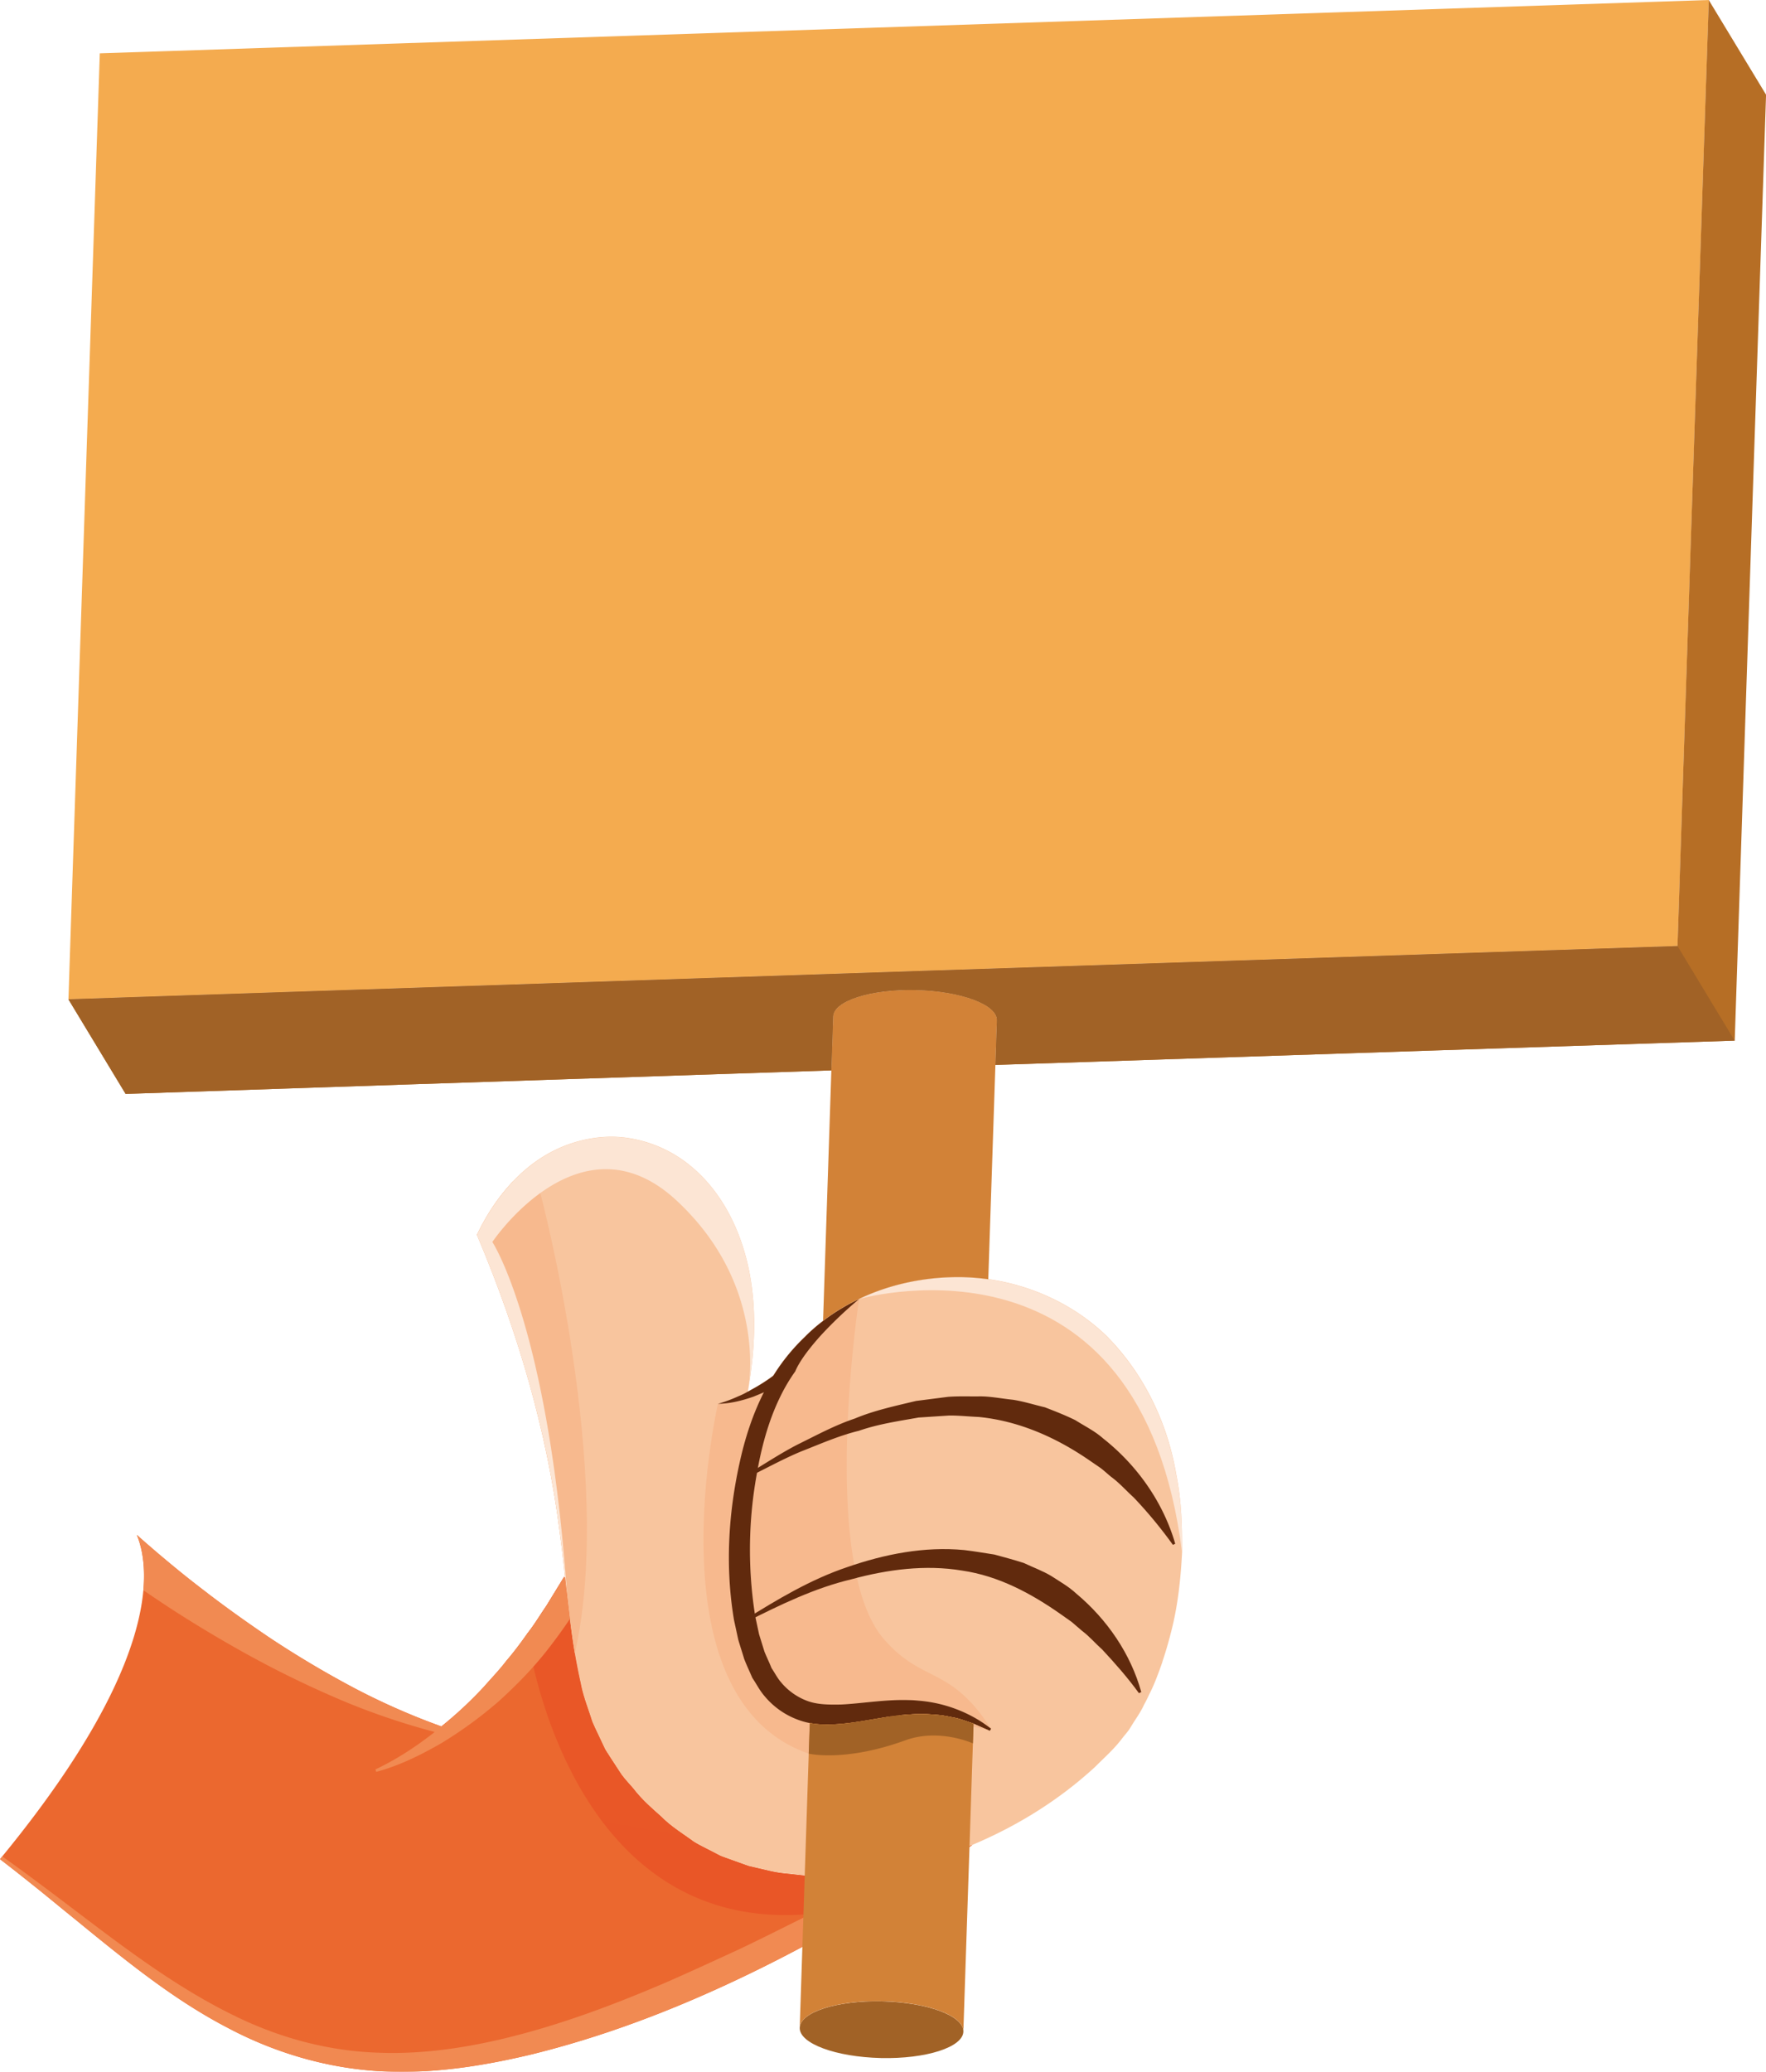 <svg id="Camada_1" data-name="Camada 1" xmlns="http://www.w3.org/2000/svg" xmlns:xlink="http://www.w3.org/1999/xlink" viewBox="0 0 1667.56 1955.56"><defs><style>.cls-1{fill:url(#Gradiente_sem_nome_8);}.cls-2{fill:#fff;}.cls-3{mask:url(#mask);}.cls-4{fill:#eb682f;}.cls-5{fill:#f8c59e;}.cls-6{fill:url(#Gradiente_sem_nome_62);}.cls-7{fill:#f7b98e;}.cls-8{fill:#612a0d;}.cls-9{fill:#1d1d1b;}.cls-10{fill:#fce5d4;}.cls-11{fill:url(#Gradiente_sem_nome_66);}.cls-12{fill:url(#Gradiente_sem_nome_66-2);}.cls-13{fill:url(#Gradiente_sem_nome_66-3);}.cls-14{fill:none;stroke:#1d1d1b;stroke-miterlimit:10;}.cls-15{fill:#a16226;}.cls-16{fill:#f4ab4f;}.cls-17{fill:#b66e25;}.cls-18{fill:#d28237;}</style><linearGradient id="Gradiente_sem_nome_8" x1="4742.04" y1="1407.58" x2="5414.02" y2="1407.58" gradientTransform="translate(-2176.25 153.89) scale(0.5 1.09)" gradientUnits="userSpaceOnUse"><stop offset="0.26"/><stop offset="0.34" stop-color="#050505"/><stop offset="0.42" stop-color="#121212"/><stop offset="0.51" stop-color="#282828"/><stop offset="0.61" stop-color="#474747"/><stop offset="0.7" stop-color="#6f6f6f"/><stop offset="0.8" stop-color="#a0a0a0"/><stop offset="0.9" stop-color="#d8d8d8"/><stop offset="0.96" stop-color="#fff"/></linearGradient><mask id="mask" x="-114.83" y="1022.45" width="1342.32" height="1063.63" maskUnits="userSpaceOnUse"><g transform="translate(-191.44 -22.22)"><rect class="cls-1" x="185.53" y="1364.17" width="334.68" height="637.58" transform="translate(668.38 -7.4) rotate(22.41)"/><polygon class="cls-2" points="574.72 1044.67 625.27 1450.48 382.16 2039.88 1396.62 2108.3 1418.93 1119.05 574.72 1044.67"/></g></mask><linearGradient id="Gradiente_sem_nome_62" x1="660.06" y1="3035.99" x2="1589.1" y2="-2288.85" gradientUnits="userSpaceOnUse"><stop offset="0" stop-color="#e85124"/><stop offset="1" stop-color="#eb682f"/></linearGradient><linearGradient id="Gradiente_sem_nome_66" x1="-599.46" y1="3889.33" x2="566.46" y2="1912.88" gradientUnits="userSpaceOnUse"><stop offset="0" stop-color="#eb682f"/><stop offset="1" stop-color="#f18a52"/></linearGradient><linearGradient id="Gradiente_sem_nome_66-2" x1="-674.24" y1="3845.36" x2="491.74" y2="1868.81" xlink:href="#Gradiente_sem_nome_66"/><linearGradient id="Gradiente_sem_nome_66-3" x1="-761.53" y1="3646.75" x2="345.5" y2="1770.14" xlink:href="#Gradiente_sem_nome_66"/></defs><g class="cls-3"><path class="cls-4" d="M1099.8,1767.61a378.76,378.76,0,0,1-59.81,17.71,337.88,337.88,0,0,1-86.1,7.31c-6.25-.49-12.44-1.31-18.68-1.94a120.08,120.08,0,0,1-18.54-3l-18.34-4.26L880.52,1777c-2.95-1.11-6-2.08-8.91-3.34l-8.42-4.35c-5.66-2.95-11.37-5.62-16.74-9-10.17-7.45-21.25-14.13-29.91-22.94-9.3-8.32-18.83-16.5-26.52-26.47-4-4.79-8.43-9.29-12.1-14.42l-10.36-15.88c-1.6-2.71-3.53-5.27-5-8.08l-4.06-8.52c-2.66-5.75-5.47-11.37-7.94-17.22-3.63-11.86-8.52-23.67-10.74-35.77-.53-2.37-1.07-4.69-1.55-7.07-.19-.82-.39-1.69-.53-2.51-.92-4.41-1.75-8.86-2.57-13.26-.34-1.84-.63-3.63-.92-5.47-.14-.73-.24-1.45-.38-2.13-1.7-10.16-3-20.38-4.31-30.39-.15-.88-.29-2-.44-3.2-.24-2-.53-4.5-.82-7.21-.1-.87-.19-1.74-.34-2.66,0-.24-.05-.49-.05-.68-.09-.92-.24-1.89-.34-2.85-.19-1.75-.38-3.49-.58-5.18,0-.73-.14-1.5-.24-2.23-.73-6.15-1.35-11.76-1.69-15l-1-.58-16.75,27.34c-6.09,8.81-11.47,18-18.19,26.38-6.2,8.8-12.59,17.32-19.51,25.4-6.48,8.52-13.94,16.22-21,24.3a372.74,372.74,0,0,1-40.41,37.7A648.91,648.91,0,0,1,526.79,1616a939.29,939.29,0,0,1-81.36-48.35c-4.55-3.1-9.15-6.2-13.65-9.34q-22.35-15.46-44-31.94l-.1-.15q-9.36-7.11-18.58-14.37c-2.81-2.23-5.57-4.45-8.37-6.73-4.51-3.68-9-7.36-13.46-11.13-4.84-4-9.63-8.08-14.37-12.25-2.42-2-4.79-4.06-7.12-6.19-1.74-1.45-3.43-3-5.13-4.5,4.26,10.31,8.38,27.25,6.15,52.22-4.36,49.07-33.2,129.22-133.24,251.18l-2.08,2.52s-.05,0-.05.09c.63.49,1.21,1,1.84,1.45,11.91,9.1,23.62,18.44,35.33,27.83q5.8,4.65,11.62,9.44c3.87,3.15,7.74,6.34,11.61,9.49s7.84,6.38,11.76,9.53c7.75,6.34,15.44,12.63,23.23,18.92,37.61,30.3,76.33,60.06,119.93,82.66,43.22,22.94,91.66,37.51,141.13,40.66s98.68-4.5,146.15-15.88c95.25-23.57,185.12-63.11,270.25-109.52q10.53-5.8,21.06-11.76c4.16-2.32,8.37-4.69,12.53-7.11,5.86-3.39,11.66-6.78,17.47-10.21,1.21-.68,2.42-1.41,3.63-2.13,4.07-2.42,8.08-4.84,12.1-7.26h.24q13.65-8.2,27.1-16.56c10.26-6.43,20.52-12.92,30.64-19.55,7-4.4,13.79-9,20.62-13.45C1106.39,1764.94,1103.09,1766.3,1099.8,1767.61Z" transform="translate(-191.44 -22.22)"/><path class="cls-5" d="M1307.62,1487.77c-1.31,24.64-3.87,49.32-10,73.37-2.42,9.78-5.23,19.56-8.42,29-.1.39-.24.87-.34,1.26-1.26,3.63-2.56,7.31-3.92,10.84-.14.49-.39.87-.48,1.36a.3.3,0,0,0-.15.24c-.24.48-.34,1.11-.58,1.6-1.35,3.53-2.81,7-4.4,10.5-.87,1.93-1.84,3.87-2.81,5.71a95.84,95.84,0,0,1-4.65,9.29c-2.56,5.76-6.09,11-9.53,16.26l-5,8c-2,2.56-4,5-6,7.45-7.79,10.5-17.08,18.44-25.89,27.34-33.83,31.17-73.37,55.71-115.76,73.52-.92.39-1.84.77-2.76,1.11-2.37,1-4.75,2-7.12,2.91a378.76,378.76,0,0,1-59.81,17.71,337.88,337.88,0,0,1-86.1,7.31c-.87-.05-1.7-.15-2.57-.25-5.37-.48-10.74-1.16-16.11-1.69a120.08,120.08,0,0,1-18.54-3l-18.34-4.26L880.52,1777c-2.95-1.11-6-2.08-8.91-3.34l-8.42-4.35c-5.66-2.95-11.37-5.62-16.74-9-10.17-7.45-21.25-14.13-29.91-22.94-9.3-8.32-18.83-16.5-26.52-26.47-4-4.79-8.43-9.29-12.1-14.42l-10.36-15.88c-1.6-2.71-3.53-5.27-5-8.08l-4.06-8.52c-2.66-5.75-5.47-11.37-7.94-17.22-3.63-11.86-8.52-23.67-10.74-35.77-2.18-9.44-4-18.83-5.62-28.22-1.83-10.88-3.29-21.87-4.64-32.61-1.07-8-3.63-31-4.5-39-1.6-15-3.29-29.91-5.38-44.77-12.19-95.15-39.54-187.59-76.9-276.35l-1-2.47,1-1.93c8.42-17.23,19.26-33.83,32.72-48,.48-.53.82-.87,1.31-1.36,13.93-14.52,30.68-26.28,49.94-33.44,19.07-7,39.93-9.68,60-6.15a121,121,0,0,1,55.08,24.59c31.89,25.36,50,63.83,57.4,102.55,7,37.12,4.89,75.07-1.6,111.7a13,13,0,0,0,2.42-1.3,175.28,175.28,0,0,0,21.54-13.56c10.6-17.37,24.39-32.62,39.63-45.92,2.42-2.09,4.94-4.07,7.46-6a184.87,184.87,0,0,1,34-20.61s.1,0,.24-.15c30.16-14.37,63.84-21,97.09-20.47a219.67,219.67,0,0,1,24.68,2c41.14,5.85,80.73,24,111,53,35.52,35.42,58.22,82.42,66.4,131.15C1307.14,1438.31,1307.76,1463.09,1307.62,1487.77Z" transform="translate(-191.44 -22.22)"/><path class="cls-6" d="M1109.7,1763.59c-6.84,4.52-13.68,9-20.64,13.43-19,12.45-38.21,24.42-57.75,36.14h-.25c-298.4,95.22-341.89-248.73-341.89-248.73,6.71-8.3,12.09-17.58,18.19-26.37l16.73-27.35,1,.61c.85,7.93,3.42,30.89,4.52,39a590.13,590.13,0,0,0,10.25,60.81c2.2,12.09,7.08,23.93,10.75,35.77,2.44,5.87,5.25,11.48,7.94,17.22l4,8.55c1.47,2.81,3.42,5.37,5,8.06l10.38,15.87c3.66,5.13,8.06,9.65,12.09,14.41,7.69,10,17.22,18.19,26.5,26.5,8.66,8.79,19.78,15.5,29.91,23,5.37,3.3,11.11,6,16.73,8.92l8.42,4.39c2.94,1.22,6,2.2,8.92,3.3l17.83,6.35,18.31,4.27a119.75,119.75,0,0,0,18.56,3.06c6.23.61,12.46,1.46,18.68,2a338.76,338.76,0,0,0,86.09-7.33,377.91,377.91,0,0,0,59.83-17.7Z" transform="translate(-191.44 -22.22)"/><path class="cls-7" d="M734.22,1582.87c-1.83-10.87-3.29-21.85-4.63-32.6-1.1-8.06-3.67-31-4.52-39-1.59-15-3.3-29.92-5.38-44.81-12.21-95.12-39.56-187.56-76.92-276.33l-1-2.44,1-2c8.42-17.21,19.29-33.82,32.72-48l26.13,10.5S772.66,1414.18,734.22,1582.87Z" transform="translate(-191.44 -22.22)"/><path class="cls-7" d="M1126.79,1653.45c.48.75-.48,1.59-.73,2.44l-1.1-3.78c-18.68-14.17-42.37-23-66.55-24.79-2.68-.25-5.37-.49-8.05-.49-22.35-.85-44.45,3.17-64.84,4.15-11.48.25-22.59.12-32.11-3.54a58.84,58.84,0,0,1-24.55-17.58c-3.42-3.91-5.86-8.92-8.91-13.31-2.08-5.25-4.52-10.26-6.6-15.39l-5.13-16.48-3.41-15.88-.25-1.09-.36-2.57a397.92,397.92,0,0,1,2.07-132.85c.12-1.47.49-3,.73-4.52,0-.12.13-.36.13-.49,4.39-23.2,10.86-46,21.12-66.91a162.78,162.78,0,0,1,14.16-23.93.39.39,0,0,1,.13-.25c.61-1.58,3.9-9.28,14.41-22.34,8.91-11.24,23.2-26.62,45.66-45.55,0,0-38,249.57,23.2,320.72C1062.24,1611.41,1088.76,1594.08,1126.79,1653.45Z" transform="translate(-191.44 -22.22)"/><path class="cls-7" d="M1027.89,1658.21c-1.71,8.79-3.05,17.71-2.08,26.74-238.67,18.56-156.41-337.74-156.41-337.74,11.35-.12,22.59-2.93,33.45-6.72,3.3-1.34,6.6-2.68,9.89-4.15-10.86,21.49-18.07,44.2-23.07,67.28-10.63,48.23-13.44,98.3-5.13,147.75l4,18.44c1.71,6.1,3.78,12.21,5.61,18.31,2.32,6,5.13,11.85,7.7,17.83,3.78,5.62,6.71,11.6,11.23,16.85a74.81,74.81,0,0,0,33.95,23.44c13.43,4.52,27.1,4.16,39.68,3.06,16-1.59,30.89-4.77,45.67-7A144.38,144.38,0,0,0,1027.89,1658.21Z" transform="translate(-191.44 -22.22)"/><path class="cls-8" d="M933.5,1324.37a113.77,113.77,0,0,1-20.76,12c-3.29,1.47-6.59,2.81-9.89,4.15-10.86,3.79-22.1,6.6-33.45,6.72a134.74,134.74,0,0,0,19.17-7.08,68.3,68.3,0,0,0,9-4.4,15.43,15.43,0,0,0,2.44-1.34,166.69,166.69,0,0,0,21.49-13.56c2-1.58,3.79-2.93,5.62-4.39Z" transform="translate(-191.44 -22.22)"/><path class="cls-8" d="M1042.67,1635.38c-.74,1.95-1.47,4-2.2,6-5.25,14.29-10.63,28.45-14.66,43.59-1-9,.37-18,2.08-26.74a144.38,144.38,0,0,1,4.52-15.87,91.26,91.26,0,0,1,3.91-9.53Z" transform="translate(-191.44 -22.22)"/><path class="cls-8" d="M1127.29,1653.82l-1.21,2.09-15.34-6.73-1.16-.49c-5.76-1.69-11.13-4-16.84-5.13s-11.47-2.46-17.33-2.71a140.18,140.18,0,0,0-17.37-.72c-4.5.14-9.15.39-13.65.87-1.36,0-2.57.24-3.92.34-2.71.29-5.37.63-8.08,1-14.76,2.18-29.67,5.38-45.64,6.93-9.78.87-20.23,1.3-30.68-.68a69.22,69.22,0,0,1-9-2.37,74.62,74.62,0,0,1-34-23.43c-4.5-5.27-7.41-11.23-11.23-16.84-2.56-6-5.37-11.86-7.69-17.86-1.8-6.1-3.88-12.19-5.62-18.29l-4-18.44c-8.32-49.46-5.46-99.51,5.13-147.76,5-23.08,12.2-45.78,23.09-67.27a30.09,30.09,0,0,1,1.45-3,130.19,130.19,0,0,1,7.36-12.44,184.27,184.27,0,0,1,30-36.87c3.05-3.2,6.34-6.15,9.63-9,2.42-2.09,4.94-4.07,7.46-6v0c1.6-1.21,3.19-2.42,4.84-3.58,1.06-.77,2.18-1.55,3.24-2.27,3.49-2.37,7-4.6,10.6-6.68,1.21-.73,2.47-1.45,3.73-2.18,3.77-2.08,7.64-4.06,11.56-5.9a383.32,383.32,0,0,0-34.36,32.42c-4.5,4.84-8.23,9.25-11.32,13.12-10.51,13.07-13.8,20.76-14.43,22.36a.38.38,0,0,0-.09.24,163.41,163.41,0,0,0-14.18,23.91c-10.26,20.91-16.7,43.7-21.1,66.93,0,.1-.15.34-.15.48-.24,1.46-.58,3-.73,4.51a398.19,398.19,0,0,0-2.08,132.85c.15.87.25,1.74.39,2.56l.24,1.11,3.39,15.88,5.13,16.5c2.08,5.13,4.55,10.12,6.63,15.39,3,4.36,5.47,9.39,8.91,13.31a58.91,58.91,0,0,0,24.53,17.57c1.12.43,2.18.77,3.34,1.11,8.76,2.57,18.59,2.61,28.8,2.42,20.37-1,42.49-5,64.8-4.16,2.71,0,5.37.24,8.08.48a129.47,129.47,0,0,1,52.52,15.68,118.18,118.18,0,0,1,14,9.1c.58.39,1.21.87,1.84,1.36C1126.91,1653.58,1127.15,1653.68,1127.29,1653.82Z" transform="translate(-191.44 -22.22)"/><path class="cls-8" d="M894.41,1551.25c30.78-19.17,62.34-38.26,97.46-50,34.71-12,72.23-19.62,110.24-15.94,9.4,1.1,18.8,2.78,28.27,4.21,9.2,2.47,18.5,5,27.67,7.92,8.66,4.12,17.85,7.39,26.09,12.35,8.06,5.25,16.5,10,23.56,16.56,29.37,24.57,51.5,57.16,61.39,93l-2.21,1c-10.78-14.85-22.62-28.23-34.56-41.06-6.59-5.88-12.19-12.55-19.19-17.78l-9.82-8.43-10.52-7.44c-27.8-19.47-58.46-36-93-41-34.29-5.73-70.1-1.11-104.31,8.21-34.82,8.26-67.48,24.15-99.79,40.46Z" transform="translate(-191.44 -22.22)"/><path class="cls-8" d="M893.31,1416.06c17-10,33.38-21.12,51-30.25,17.78-8.71,35.28-18.3,54.28-24.65,18.48-7.72,38.2-11.89,57.8-16.61l30.16-3.87c10.12-.79,20.37-.29,30.61-.46,10.24.06,20.41,2.16,30.68,3.2,10.21,1.54,20.13,4.76,30.29,7.14,9.66,3.75,19.44,7.56,28.78,12.17,8.77,5.59,18.29,10.19,26.08,17.14,32.66,25.71,57,60.88,68.17,99.49l-2.21,1a422.77,422.77,0,0,0-37.08-44.8c-7.12-6.4-13.3-13.55-20.93-19.15-3.69-2.91-7-6.19-10.81-8.94l-11.52-7.9c-30.53-20.73-65.14-36.15-102.9-39.9-9.42-.38-18.86-1.49-28.35-1.35l-28.56,1.88c-18.84,3.37-38,6.12-56.36,12.51-18.91,4.6-36.74,12.55-54.95,19.67-18,7.54-35.15,17.19-52.87,25.73Z" transform="translate(-191.44 -22.22)"/><path class="cls-9" d="M1003.34,1247.94a1.08,1.08,0,0,0-.73.36l.25-.24Z" transform="translate(-191.44 -22.22)"/><path class="cls-7" d="M1126.06,1655.89c-68.26-22-100.25,29.06-100.25,29.06,4-15.14,9.41-29.3,14.66-43.59,1.34-.12,2.56-.37,3.9-.37,4.52-.48,9.16-.73,13.68-.85a137.8,137.8,0,0,1,17.34.73c5.86.25,11.48,1.59,17.34,2.69s11.11,3.42,16.85,5.13Z" transform="translate(-191.44 -22.22)"/><path class="cls-10" d="M897.6,1335.78s21-98.3-67.26-180.36c-91.11-84.71-174,39.08-174,39.08s52.75,79.61,70.46,331.76c-.61-4.76-1.1-9.52-1.59-14.28a2.19,2.19,0,0,1-.12-.61c-1.59-15-3.3-29.92-5.38-44.82a947.25,947.25,0,0,0-27.47-134.68c-13.19-48.11-30-95.36-49.45-141.64l-1-2.44,1-2c8.67-17.7,20-34.92,34.06-49.33s30.65-26.25,49.95-33.46a123.43,123.43,0,0,1,39.93-7.69,100.19,100.19,0,0,1,20,1.59,121,121,0,0,1,55.07,24.54c31.87,25.4,50.06,63.86,57.39,102.57C906.15,1261.17,904.07,1299.15,897.6,1335.78Z" transform="translate(-191.44 -22.22)"/><path class="cls-10" d="M1307.63,1487.75c-38.54-311-294.76-242-304.77-239.57,30.16-14.41,63.86-21,97.07-20.51,49.7,1.1,99.39,20.14,135.66,55.07,35.53,35.41,58.24,82.42,66.42,131.14C1307.14,1438.3,1307.76,1463.09,1307.63,1487.75Z" transform="translate(-191.44 -22.22)"/><path class="cls-11" d="M1109.68,1763.59c-6.83,4.5-13.65,9.05-20.62,13.45-10.12,6.63-20.38,13.12-30.64,19.55q-13.43,8.36-27.1,16.56c-4.11,2.47-8.23,4.79-12.34,7.26-1.21.72-2.42,1.45-3.63,2.13-5.81,3.43-11.61,6.82-17.47,10.21-4.16,2.42-8.37,4.79-12.53,7.11q-10.53,6-21.06,11.76c-85.13,46.41-175,86-270.25,109.52-47.47,11.38-96.69,19.17-146.15,15.88S450,1959.3,406.76,1936.36c-43.6-22.6-82.32-52.36-119.93-82.66-7.79-6.29-15.48-12.58-23.23-18.92-3.92-3.15-7.84-6.39-11.76-9.53s-7.74-6.39-11.61-9.49-7.75-6.34-11.62-9.44q-18.44-14.88-37.12-29.37l2.08-2.52c33.3,23.62,65.48,48.69,98,73,38.62,28.84,78.16,56.43,121,77.29,42.59,21,89,33.49,136.14,35,47,1.84,94.27-6.34,140.15-18.92s90.51-29.77,134.45-48.69c21.88-9.68,43.61-19.65,65.34-29.67,21.73-10.26,43.07-21.15,64.61-31.75,1.4-.67,2.76-1.4,4.16-2.13,27.63-14,55.17-28.5,82.52-43.31a378.76,378.76,0,0,0,59.81-17.71C1103.09,1766.3,1106.39,1764.94,1109.68,1763.59Z" transform="translate(-191.44 -22.22)"/><path class="cls-12" d="M729.59,1550.27c-6.6,9.89-13.68,19.54-21,28.94-13.92,17.83-29.79,33.94-46.4,49a397.5,397.5,0,0,1-54.33,39.57c-19.42,11.11-39.57,21.12-61.18,26.86l-.73-2.32C565.72,1683,584,1671,601,1657.72c.24-.24.61-.49.85-.73,2.2-1.59,4.28-3.3,6.35-5.13a369.5,369.5,0,0,0,40.42-37.73c7.08-8.06,14.53-15.75,21-24.3,7-8.06,13.31-16.6,19.54-25.4,6.71-8.3,12.09-17.58,18.19-26.37l16.73-27.35,1,.61C725.92,1519.25,728.49,1542.21,729.59,1550.27Z" transform="translate(-191.44 -22.22)"/><path class="cls-13" d="M613.71,1653.92l-1.7,5.86c-3.43-.83-6.72-1.7-10.16-2.81a667.32,667.32,0,0,1-81.45-27.2,955.51,955.51,0,0,1-87.31-41.52q-42.61-23.09-83.24-49.56c-7.75-5.13-15.39-10.26-23-15.44,2.23-25-1.89-41.91-6.15-52.22,0,0-.05-.1-.05-.15,1.7,1.55,3.44,3.1,5.18,4.65,2.37,2.08,4.75,4.16,7.12,6.19,4.74,4.17,9.53,8.23,14.37,12.25,4.45,3.77,9,7.45,13.46,11.13,2.8,2.28,5.56,4.5,8.37,6.73,6.14,4.89,12.39,9.77,18.68,14.52q21.63,16.47,44,31.94c4.5,3.14,9.1,6.24,13.65,9.34A939.29,939.29,0,0,0,526.79,1616a648.91,648.91,0,0,0,81.45,35.86A58.47,58.47,0,0,0,613.71,1653.92Z" transform="translate(-191.44 -22.22)"/><path class="cls-14" d="M1083.83,1878.58v-.19" transform="translate(-191.44 -22.22)"/></g><path class="cls-15" d="M1101.11,1939.56v.19c-.29,14.76-35.18,26-77.87,25s-77-13.69-76.66-28.5,35.18-26,77.87-25C1066.94,1912.21,1101.11,1924.8,1101.11,1939.56Z" transform="translate(-191.44 -22.22)"/><path class="cls-16" d="M1805,22.22v.29l0,1.5c-.38,11-1.45,43.17-3,89.39-6.58,196.78-21.48,648.13-26.52,801.74C1514,923.61,627.06,952.94,313.06,963.49c-21.92.78-41.08,1.41-57,1.94.05-1,.1-2.37.15-4.07l.14-4.4c.05-1.79.1-3.78.2-6l.09-3.1.25-7.41.43-13.21L285.67,72.56Z" transform="translate(-191.44 -22.22)"/><path class="cls-17" d="M1859,111.51v.29l0,1.51c-2,57.83-23.33,701.46-29.53,891.13-128.68,4.16-409.09,13.4-698.07,22.94l1.4-42.16c.34-14.76-34-27.54-76.71-28.5S978.52,967,978.18,981.79V982l-1.69,50.53c-285.78,9.48-554.77,18.39-666.43,22.21l-54-89.29c15.93-.53,35.09-1.16,57-1.94,314-10.55,1200.92-39.88,1462.36-48.35,5-153.61,19.94-605,26.52-801.74,1.55-46.22,2.62-78.4,3-89.39l0-1.5v-.29Z" transform="translate(-191.44 -22.22)"/><path class="cls-18" d="M1132.76,985.22l-1.4,42.16-6.73,202.3a219.67,219.67,0,0,0-24.68-2c-33.25-.53-66.93,6.1-97.09,20.47-.14.15-.24.15-.24.15a184.87,184.87,0,0,0-34,20.61l7.84-236.41L978.18,982v-.19c.34-14.81,35.24-26,77.87-25.07S1133.1,970.46,1132.76,985.22Z" transform="translate(-191.44 -22.22)"/><path class="cls-18" d="M1110.74,1649.18l-1.06,31.46v0l-2.76,84-5.81,174.86c0-14.76-34.17-27.35-76.66-28.31-42.69-1-77.53,10.26-77.87,25l4.74-143.89,3.78-114.94,1-28.84c10.45,2,20.9,1.55,30.68.68,16-1.55,30.88-4.75,45.64-6.93,2.71-.38,5.37-.72,8.08-1,1.35-.1,2.56-.34,3.92-.34,4.5-.48,9.15-.73,13.65-.87a140.18,140.18,0,0,1,17.37.72c5.86.25,11.47,1.6,17.33,2.71s11.08,3.44,16.84,5.13Z" transform="translate(-191.44 -22.22)"/><path class="cls-15" d="M1131.36,1027.38l1.4-42.16c.34-14.76-34-27.54-76.71-28.5S978.52,967,978.18,981.79V982l-1.69,50.53c-285.78,9.48-554.77,18.39-666.43,22.21l-54-89.29c15.93-.53,35.09-1.16,57-1.94,314-10.55,1200.92-39.88,1462.36-48.35l54,89.3C1700.75,1008.6,1420.34,1017.84,1131.36,1027.38Z" transform="translate(-191.44 -22.22)"/><path class="cls-15" d="M1110.74,1649.18l-.63,18.58s-31.78-14.54-63.76-2.91c-57.23,20.8-91.25,12.59-91.25,12.59l1-28.84c10.45,2,20.9,1.55,30.68.68,16-1.55,30.88-4.75,45.64-6.93,2.71-.38,5.37-.72,8.08-1,1.35-.1,2.56-.34,3.92-.34,4.5-.48,9.15-.73,13.65-.87a140.18,140.18,0,0,1,17.37.72c5.86.25,11.47,1.6,17.33,2.71s11.08,3.44,16.84,5.13Z" transform="translate(-191.44 -22.22)"/></svg>